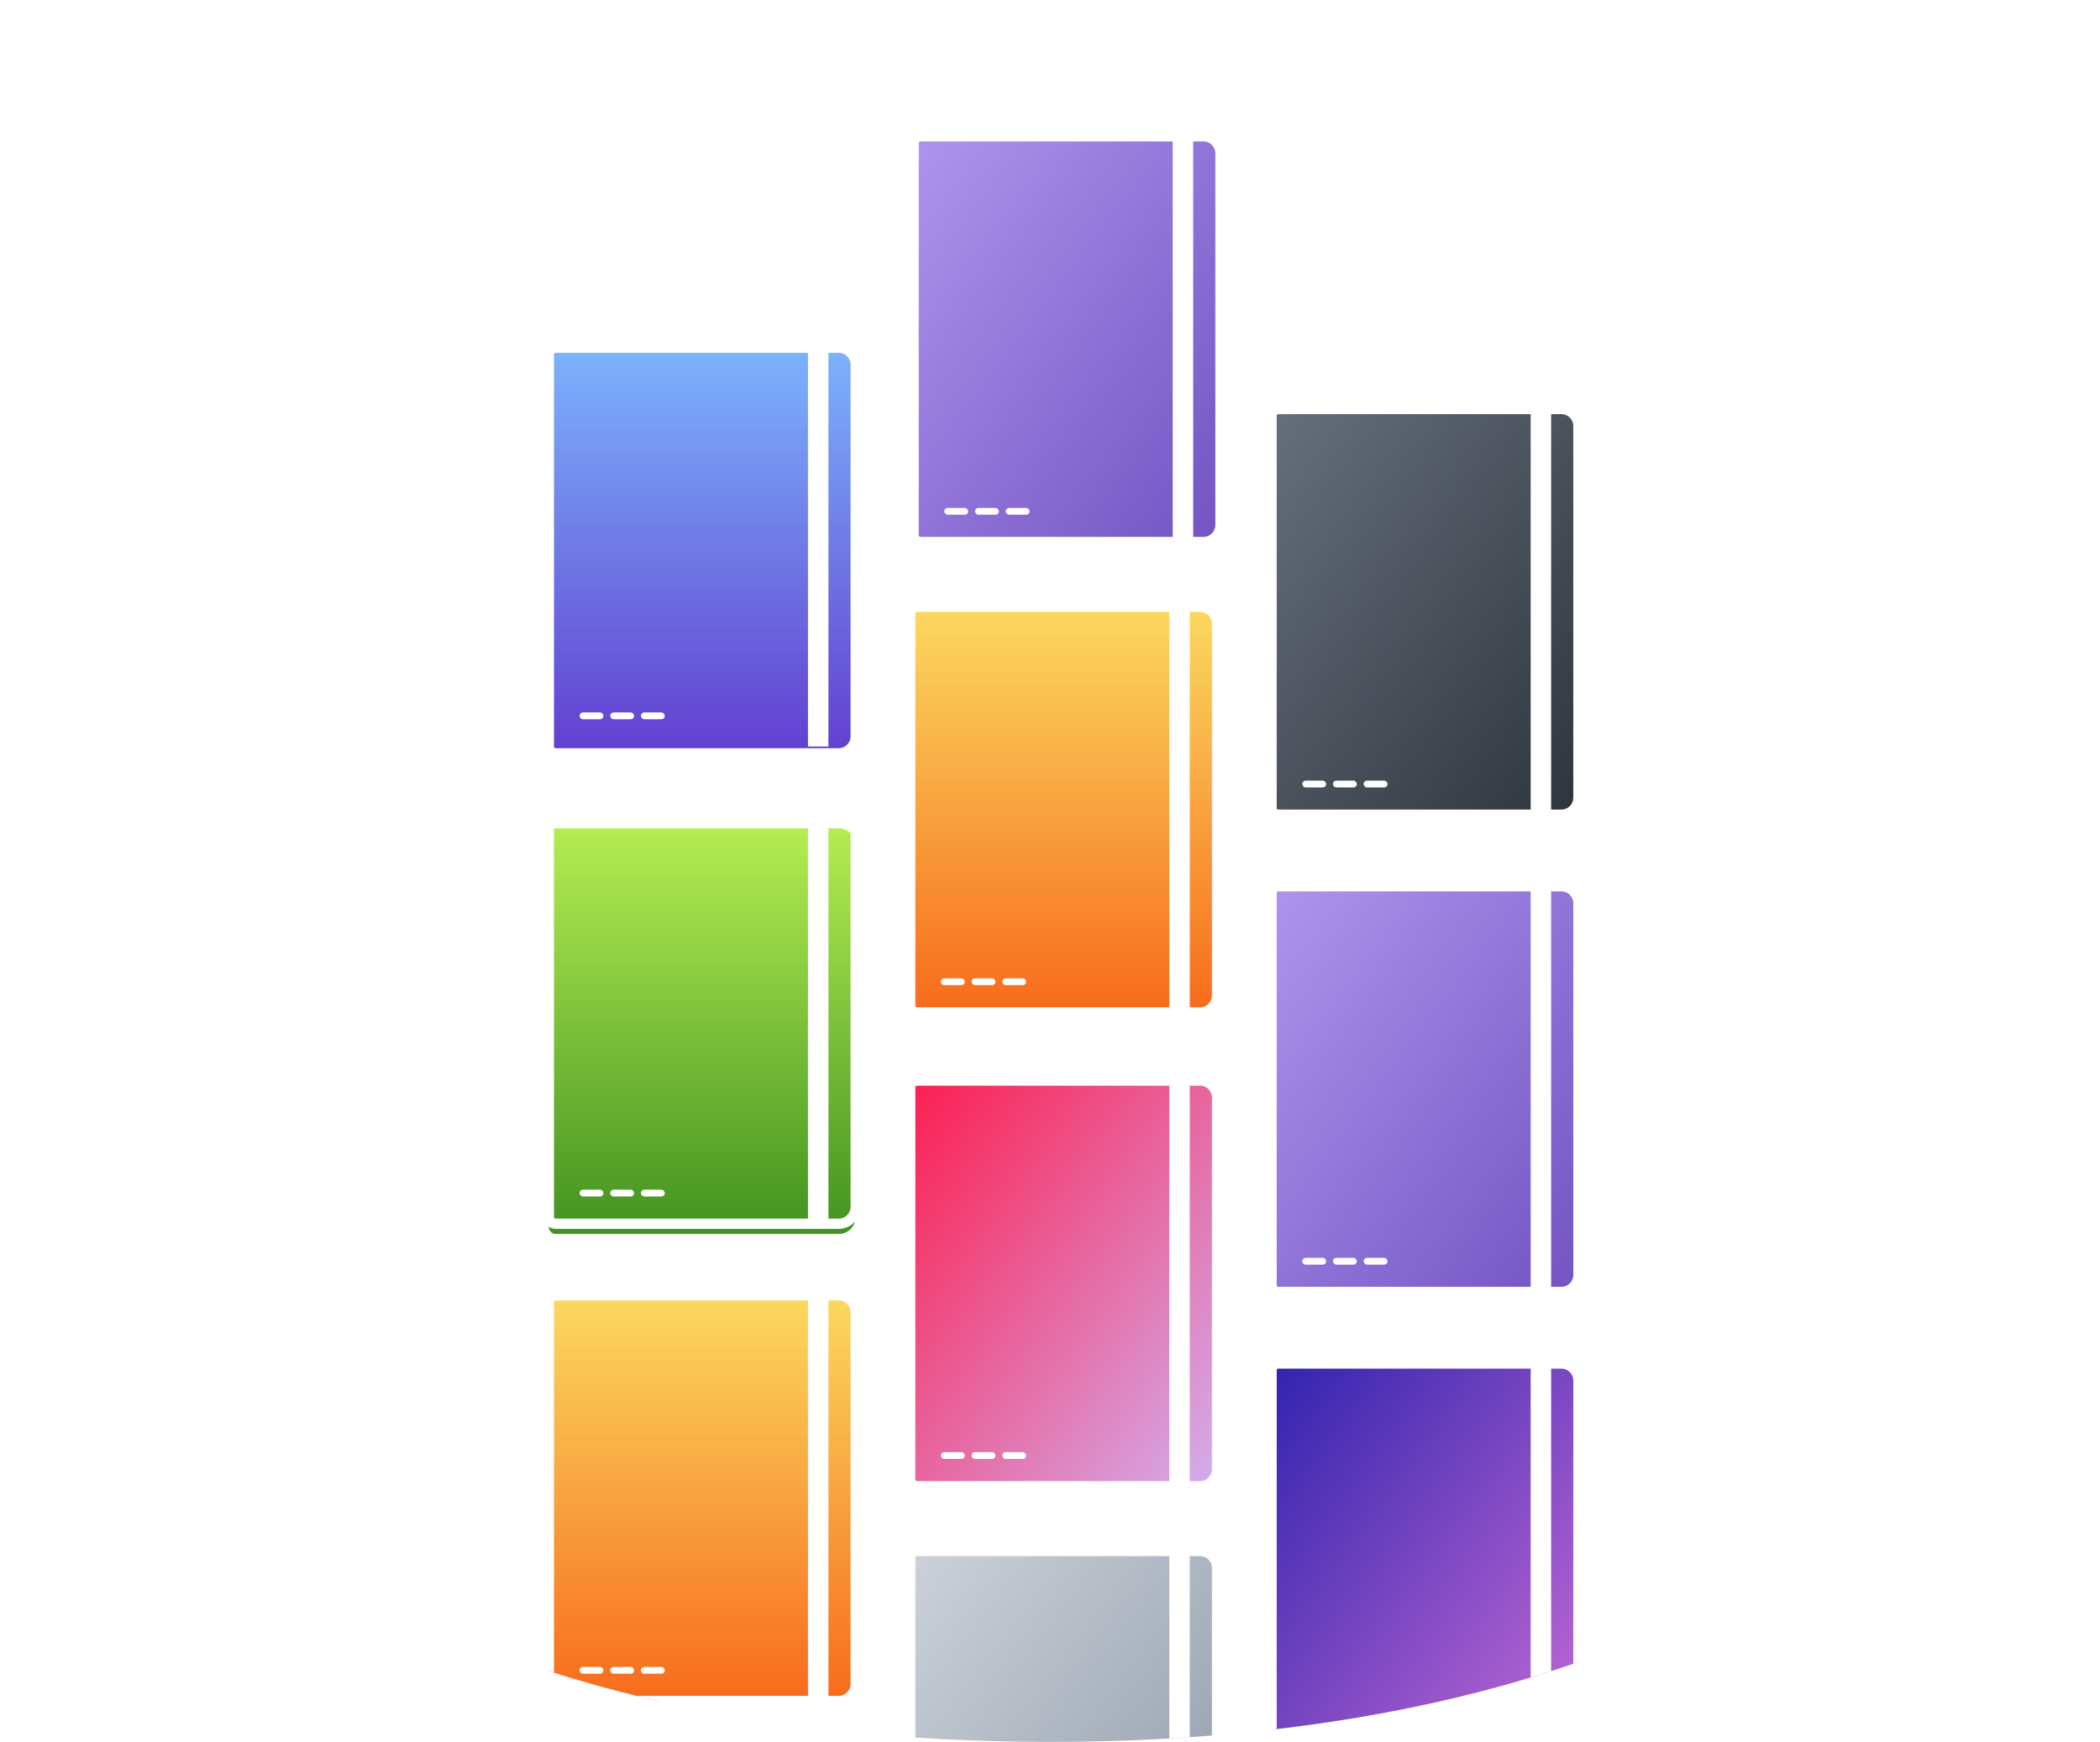 <svg xmlns="http://www.w3.org/2000/svg" xmlns:xlink="http://www.w3.org/1999/xlink" width="616" height="511" viewBox="0 0 616 511">
  <defs>
    <clipPath id="clip-path">
      <path id="Mask" d="M308,511c170.1,0,308-68.523,308-225.951S478.1,0,308,0,0,127.621,0,285.049,137.9,511,308,511Z" fill="#4d5468"/>
    </clipPath>
    <linearGradient id="linear-gradient" x1="0.5" x2="0.5" y2="1" gradientUnits="objectBoundingBox">
      <stop offset="0" stop-color="#7cb3fc"/>
      <stop offset="1" stop-color="#623fd0"/>
    </linearGradient>
    <linearGradient id="linear-gradient-2" x1="0.5" x2="0.5" y2="1" gradientUnits="objectBoundingBox">
      <stop offset="0" stop-color="#b4ec51"/>
      <stop offset="1" stop-color="#429321"/>
    </linearGradient>
    <filter id="Book" x="152" y="234" width="108" height="137" filterUnits="userSpaceOnUse">
      <feOffset dy="3" input="SourceAlpha"/>
      <feGaussianBlur stdDeviation="3" result="blur"/>
      <feFlood flood-opacity="0.216"/>
      <feComposite operator="in" in2="blur"/>
      <feComposite in="SourceGraphic"/>
    </filter>
    <linearGradient id="linear-gradient-3" x1="0.5" x2="0.5" y2="1" gradientUnits="objectBoundingBox">
      <stop offset="0" stop-color="#fad961"/>
      <stop offset="1" stop-color="#f76b1c"/>
    </linearGradient>
    <linearGradient id="linear-gradient-5" x2="1.02" y2="1.01" gradientUnits="objectBoundingBox">
      <stop offset="0" stop-color="#fc1e50"/>
      <stop offset="1" stop-color="#d2b0ef"/>
    </linearGradient>
    <linearGradient id="linear-gradient-6" x1="0.006" y1="0.006" x2="0.962" y2="0.962" gradientUnits="objectBoundingBox">
      <stop offset="0" stop-color="#ccd1d9"/>
      <stop offset="1" stop-color="#8f9aa8"/>
    </linearGradient>
    <linearGradient id="linear-gradient-7" x1="0.038" y1="0.038" x2="0.973" y2="0.973" gradientUnits="objectBoundingBox">
      <stop offset="0" stop-color="#ac92ec"/>
      <stop offset="1" stop-color="#7455c3"/>
    </linearGradient>
    <linearGradient id="linear-gradient-8" x1="0.038" y1="0.038" x2="0.973" y2="0.973" gradientUnits="objectBoundingBox">
      <stop offset="0" stop-color="#656d78"/>
      <stop offset="1" stop-color="#2f3640"/>
    </linearGradient>
    <linearGradient id="linear-gradient-10" x2="1.02" y2="1.01" gradientUnits="objectBoundingBox">
      <stop offset="0" stop-color="#3023ae"/>
      <stop offset="1" stop-color="#c86dd7"/>
    </linearGradient>
  </defs>
  <g id="Mask-2" data-name="Mask" clip-path="url(#clip-path)">
    <g id="Notebook_Section_:easeOutQuad_0_275.04_348.74_302_425_360_1_10_213.75_518.16_302_425_360_1_20_156.98_611.23_302_425_360_1_30_42.58_528.21_302_425_360_" data-name="Notebook Section{:easeOutQuad;0,275.04,348.74,302,425,360,1;10,213.75,518.16,302,425,360,1;20,156.98,611.23,302,425,360,1;30,42.58,528.21,302,425,360," transform="translate(161 40)">
      <g id="ROW_1" data-name="ROW 1" transform="translate(0 60)">
        <g id="Image_Book" data-name="Image Book">
          <g id="Book-2" data-name="Book" transform="translate(0 2)">
            <path id="Book-3" data-name="Book" d="M2,0H85a5,5,0,0,1,5,5V114a5,5,0,0,1-5,5H2a2,2,0,0,1-2-2V2A2,2,0,0,1,2,0Z" fill="url(#linear-gradient)"/>
            <path id="Book-4" data-name="Book" d="M2,0H85a5,5,0,0,1,5,5V114a5,5,0,0,1-5,5H2a2,2,0,0,1-2-2V2A2,2,0,0,1,2,0Z" fill="none" stroke="#fff" stroke-miterlimit="10" stroke-width="3" style="mix-blend-mode: multiply;isolation: isolate"/>
          </g>
          <rect id="Rectangle_4" data-name="Rectangle 4" width="6" height="119" transform="translate(76)" fill="#fff"/>
          <g id="Group_2" data-name="Group 2" transform="translate(9 109)">
            <rect id="Rectangle_5" data-name="Rectangle 5" width="7" height="2" rx="1" fill="#fff"/>
            <rect id="Rectangle_5-2" data-name="Rectangle 5" width="7" height="2" rx="1" transform="translate(9)" fill="#fff"/>
            <rect id="Rectangle_5-3" data-name="Rectangle 5" width="7" height="2" rx="1" transform="translate(18)" fill="#fff"/>
          </g>
        </g>
        <g id="Image_Book_Copy" data-name="Image Book Copy" transform="translate(0 140)">
          <g id="Book-5" data-name="Book">
            <g transform="matrix(1, 0, 0, 1, -161, -240)" filter="url(#Book)">
              <path id="Book-6" data-name="Book" d="M2,0H85a5,5,0,0,1,5,5V114a5,5,0,0,1-5,5H2a2,2,0,0,1-2-2V2A2,2,0,0,1,2,0Z" transform="translate(161 240)" fill="url(#linear-gradient-2)"/>
            </g>
            <path id="Book-7" data-name="Book" d="M2,0H85a5,5,0,0,1,5,5V114a5,5,0,0,1-5,5H2a2,2,0,0,1-2-2V2A2,2,0,0,1,2,0Z" fill="none" stroke="#fff" stroke-miterlimit="10" stroke-width="3" style="mix-blend-mode: multiply;isolation: isolate"/>
          </g>
          <rect id="Rectangle_4-2" data-name="Rectangle 4" width="6" height="119" transform="translate(76)" fill="#fff"/>
          <g id="Group_2-2" data-name="Group 2" transform="translate(9 109)">
            <rect id="Rectangle_5-4" data-name="Rectangle 5" width="7" height="2" rx="1" fill="#fff"/>
            <rect id="Rectangle_5-5" data-name="Rectangle 5" width="7" height="2" rx="1" transform="translate(9)" fill="#fff"/>
            <rect id="Rectangle_5-6" data-name="Rectangle 5" width="7" height="2" rx="1" transform="translate(18)" fill="#fff"/>
          </g>
        </g>
        <g id="Image_Book_Copy-2" data-name="Image Book Copy" transform="translate(0 280)">
          <g id="Book-8" data-name="Book">
            <path id="Book-9" data-name="Book" d="M2,0H85a5,5,0,0,1,5,5V114a5,5,0,0,1-5,5H2a2,2,0,0,1-2-2V2A2,2,0,0,1,2,0Z" fill="url(#linear-gradient-3)"/>
            <path id="Book-10" data-name="Book" d="M2,0H85a5,5,0,0,1,5,5V114a5,5,0,0,1-5,5H2a2,2,0,0,1-2-2V2A2,2,0,0,1,2,0Z" fill="none" stroke="#fff" stroke-miterlimit="10" stroke-width="3" style="mix-blend-mode: multiply;isolation: isolate"/>
          </g>
          <rect id="Rectangle_4-3" data-name="Rectangle 4" width="6" height="119" transform="translate(76)" fill="#fff"/>
          <g id="Group_2-3" data-name="Group 2" transform="translate(9 109)">
            <rect id="Rectangle_5-7" data-name="Rectangle 5" width="7" height="2" rx="1" fill="#fff"/>
            <rect id="Rectangle_5-8" data-name="Rectangle 5" width="7" height="2" rx="1" transform="translate(9)" fill="#fff"/>
            <rect id="Rectangle_5-9" data-name="Rectangle 5" width="7" height="2" rx="1" transform="translate(18)" fill="#fff"/>
          </g>
        </g>
      </g>
      <g id="ROW_2" data-name="ROW 2" transform="translate(106 138)">
        <g id="Image_Book_Copy-3" data-name="Image Book Copy">
          <g id="Book-11" data-name="Book">
            <path id="Book-12" data-name="Book" d="M2,0H85a5,5,0,0,1,5,5V114a5,5,0,0,1-5,5H2a2,2,0,0,1-2-2V2A2,2,0,0,1,2,0Z" fill="url(#linear-gradient-3)"/>
            <path id="Book-13" data-name="Book" d="M2,0H85a5,5,0,0,1,5,5V114a5,5,0,0,1-5,5H2a2,2,0,0,1-2-2V2A2,2,0,0,1,2,0Z" fill="none" stroke="#fff" stroke-miterlimit="10" stroke-width="3" style="mix-blend-mode: multiply;isolation: isolate"/>
          </g>
          <rect id="Rectangle_4-4" data-name="Rectangle 4" width="6" height="119" transform="translate(76)" fill="#fff"/>
          <g id="Group_2-4" data-name="Group 2" transform="translate(9 109)">
            <rect id="Rectangle_5-10" data-name="Rectangle 5" width="7" height="2" rx="1" fill="#fff"/>
            <rect id="Rectangle_5-11" data-name="Rectangle 5" width="7" height="2" rx="1" transform="translate(9)" fill="#fff"/>
            <rect id="Rectangle_5-12" data-name="Rectangle 5" width="7" height="2" rx="1" transform="translate(18)" fill="#fff"/>
          </g>
        </g>
        <g id="Image_Book_Copy-4" data-name="Image Book Copy" transform="translate(0 139)">
          <g id="Book-14" data-name="Book">
            <path id="Book-15" data-name="Book" d="M2,0H85a5,5,0,0,1,5,5V114a5,5,0,0,1-5,5H2a2,2,0,0,1-2-2V2A2,2,0,0,1,2,0Z" fill="url(#linear-gradient-5)"/>
            <path id="Book-16" data-name="Book" d="M2,0H85a5,5,0,0,1,5,5V114a5,5,0,0,1-5,5H2a2,2,0,0,1-2-2V2A2,2,0,0,1,2,0Z" fill="none" stroke="#fff" stroke-miterlimit="10" stroke-width="3" style="mix-blend-mode: multiply;isolation: isolate"/>
          </g>
          <rect id="Rectangle_4-5" data-name="Rectangle 4" width="6" height="119" transform="translate(76)" fill="#fff"/>
          <g id="Group_2-5" data-name="Group 2" transform="translate(9 109)">
            <rect id="Rectangle_5-13" data-name="Rectangle 5" width="7" height="2" rx="1" fill="#fff"/>
            <rect id="Rectangle_5-14" data-name="Rectangle 5" width="7" height="2" rx="1" transform="translate(9)" fill="#fff"/>
            <rect id="Rectangle_5-15" data-name="Rectangle 5" width="7" height="2" rx="1" transform="translate(18)" fill="#fff"/>
          </g>
        </g>
        <g id="Image_Book_Copy-5" data-name="Image Book Copy" transform="translate(0 277)">
          <g id="Book-17" data-name="Book">
            <path id="Book-18" data-name="Book" d="M2,0H85a5,5,0,0,1,5,5V114a5,5,0,0,1-5,5H2a2,2,0,0,1-2-2V2A2,2,0,0,1,2,0Z" fill="url(#linear-gradient-6)"/>
            <path id="Book-19" data-name="Book" d="M2,0H85a5,5,0,0,1,5,5V114a5,5,0,0,1-5,5H2a2,2,0,0,1-2-2V2A2,2,0,0,1,2,0Z" fill="none" stroke="#fff" stroke-miterlimit="10" stroke-width="3" style="mix-blend-mode: multiply;isolation: isolate"/>
          </g>
          <rect id="Rectangle_4-6" data-name="Rectangle 4" width="6" height="119" transform="translate(76)" fill="#fff"/>
          <g id="Group_2-6" data-name="Group 2" transform="translate(9 109)">
            <rect id="Rectangle_5-16" data-name="Rectangle 5" width="7" height="2" rx="1" fill="#fff"/>
            <rect id="Rectangle_5-17" data-name="Rectangle 5" width="7" height="2" rx="1" transform="translate(9)" fill="#fff"/>
            <rect id="Rectangle_5-18" data-name="Rectangle 5" width="7" height="2" rx="1" transform="translate(18)" fill="#fff"/>
          </g>
        </g>
      </g>
      <g id="Image_Book_Copy-6" data-name="Image Book Copy" transform="translate(212 220)">
        <g id="Book-20" data-name="Book">
          <path id="Book-21" data-name="Book" d="M2,0H85a5,5,0,0,1,5,5V114a5,5,0,0,1-5,5H2a2,2,0,0,1-2-2V2A2,2,0,0,1,2,0Z" fill="url(#linear-gradient-7)"/>
          <path id="Book-22" data-name="Book" d="M2,0H85a5,5,0,0,1,5,5V114a5,5,0,0,1-5,5H2a2,2,0,0,1-2-2V2A2,2,0,0,1,2,0Z" fill="none" stroke="#fff" stroke-miterlimit="10" stroke-width="3" style="mix-blend-mode: multiply;isolation: isolate"/>
        </g>
        <rect id="Rectangle_4-7" data-name="Rectangle 4" width="6" height="119" transform="translate(76)" fill="#fff"/>
        <g id="Group_2-7" data-name="Group 2" transform="translate(9 109)">
          <rect id="Rectangle_5-19" data-name="Rectangle 5" width="7" height="2" rx="1" fill="#fff"/>
          <rect id="Rectangle_5-20" data-name="Rectangle 5" width="7" height="2" rx="1" transform="translate(9)" fill="#fff"/>
          <rect id="Rectangle_5-21" data-name="Rectangle 5" width="7" height="2" rx="1" transform="translate(18)" fill="#fff"/>
        </g>
      </g>
      <g id="ROW_3" data-name="ROW 3" transform="translate(107)">
        <g id="Image_Book_Copy-7" data-name="Image Book Copy" transform="translate(105 80)">
          <g id="Book-23" data-name="Book">
            <path id="Book-24" data-name="Book" d="M2,0H85a5,5,0,0,1,5,5V114a5,5,0,0,1-5,5H2a2,2,0,0,1-2-2V2A2,2,0,0,1,2,0Z" fill="url(#linear-gradient-8)"/>
            <path id="Book-25" data-name="Book" d="M2,0H85a5,5,0,0,1,5,5V114a5,5,0,0,1-5,5H2a2,2,0,0,1-2-2V2A2,2,0,0,1,2,0Z" fill="none" stroke="#fff" stroke-miterlimit="10" stroke-width="3" style="mix-blend-mode: multiply;isolation: isolate"/>
          </g>
          <rect id="Rectangle_4-8" data-name="Rectangle 4" width="6" height="119" transform="translate(76)" fill="#fff"/>
          <g id="Group_2-8" data-name="Group 2" transform="translate(9 109)">
            <rect id="Rectangle_5-22" data-name="Rectangle 5" width="7" height="2" rx="1" fill="#fff"/>
            <rect id="Rectangle_5-23" data-name="Rectangle 5" width="7" height="2" rx="1" transform="translate(9)" fill="#fff"/>
            <rect id="Rectangle_5-24" data-name="Rectangle 5" width="7" height="2" rx="1" transform="translate(18)" fill="#fff"/>
          </g>
        </g>
        <g id="Image_Book_Copy-8" data-name="Image Book Copy">
          <g id="Book-26" data-name="Book">
            <path id="Book-27" data-name="Book" d="M2,0H85a5,5,0,0,1,5,5V114a5,5,0,0,1-5,5H2a2,2,0,0,1-2-2V2A2,2,0,0,1,2,0Z" fill="url(#linear-gradient-7)"/>
            <path id="Book-28" data-name="Book" d="M2,0H85a5,5,0,0,1,5,5V114a5,5,0,0,1-5,5H2a2,2,0,0,1-2-2V2A2,2,0,0,1,2,0Z" fill="none" stroke="#fff" stroke-miterlimit="10" stroke-width="3" style="mix-blend-mode: multiply;isolation: isolate"/>
          </g>
          <rect id="Rectangle_4-9" data-name="Rectangle 4" width="6" height="119" transform="translate(76)" fill="#fff"/>
          <g id="Group_2-9" data-name="Group 2" transform="translate(9 109)">
            <rect id="Rectangle_5-25" data-name="Rectangle 5" width="7" height="2" rx="1" fill="#fff"/>
            <rect id="Rectangle_5-26" data-name="Rectangle 5" width="7" height="2" rx="1" transform="translate(9)" fill="#fff"/>
            <rect id="Rectangle_5-27" data-name="Rectangle 5" width="7" height="2" rx="1" transform="translate(18)" fill="#fff"/>
          </g>
        </g>
        <g id="Image_Book_Copy-9" data-name="Image Book Copy" transform="translate(105 360)">
          <g id="Book-29" data-name="Book">
            <path id="Book-30" data-name="Book" d="M2,0H85a5,5,0,0,1,5,5V114a5,5,0,0,1-5,5H2a2,2,0,0,1-2-2V2A2,2,0,0,1,2,0Z" fill="url(#linear-gradient-10)"/>
            <path id="Book-31" data-name="Book" d="M2,0H85a5,5,0,0,1,5,5V114a5,5,0,0,1-5,5H2a2,2,0,0,1-2-2V2A2,2,0,0,1,2,0Z" fill="none" stroke="#fff" stroke-miterlimit="10" stroke-width="3" style="mix-blend-mode: multiply;isolation: isolate"/>
          </g>
          <rect id="Rectangle_4-10" data-name="Rectangle 4" width="6" height="119" transform="translate(76)" fill="#fff"/>
          <g id="Group_2-10" data-name="Group 2" transform="translate(9 109)">
            <rect id="Rectangle_5-28" data-name="Rectangle 5" width="7" height="2" rx="1" fill="#fff"/>
            <rect id="Rectangle_5-29" data-name="Rectangle 5" width="7" height="2" rx="1" transform="translate(9)" fill="#fff"/>
            <rect id="Rectangle_5-30" data-name="Rectangle 5" width="7" height="2" rx="1" transform="translate(18)" fill="#fff"/>
          </g>
        </g>
      </g>
    </g>
  </g>
</svg>

